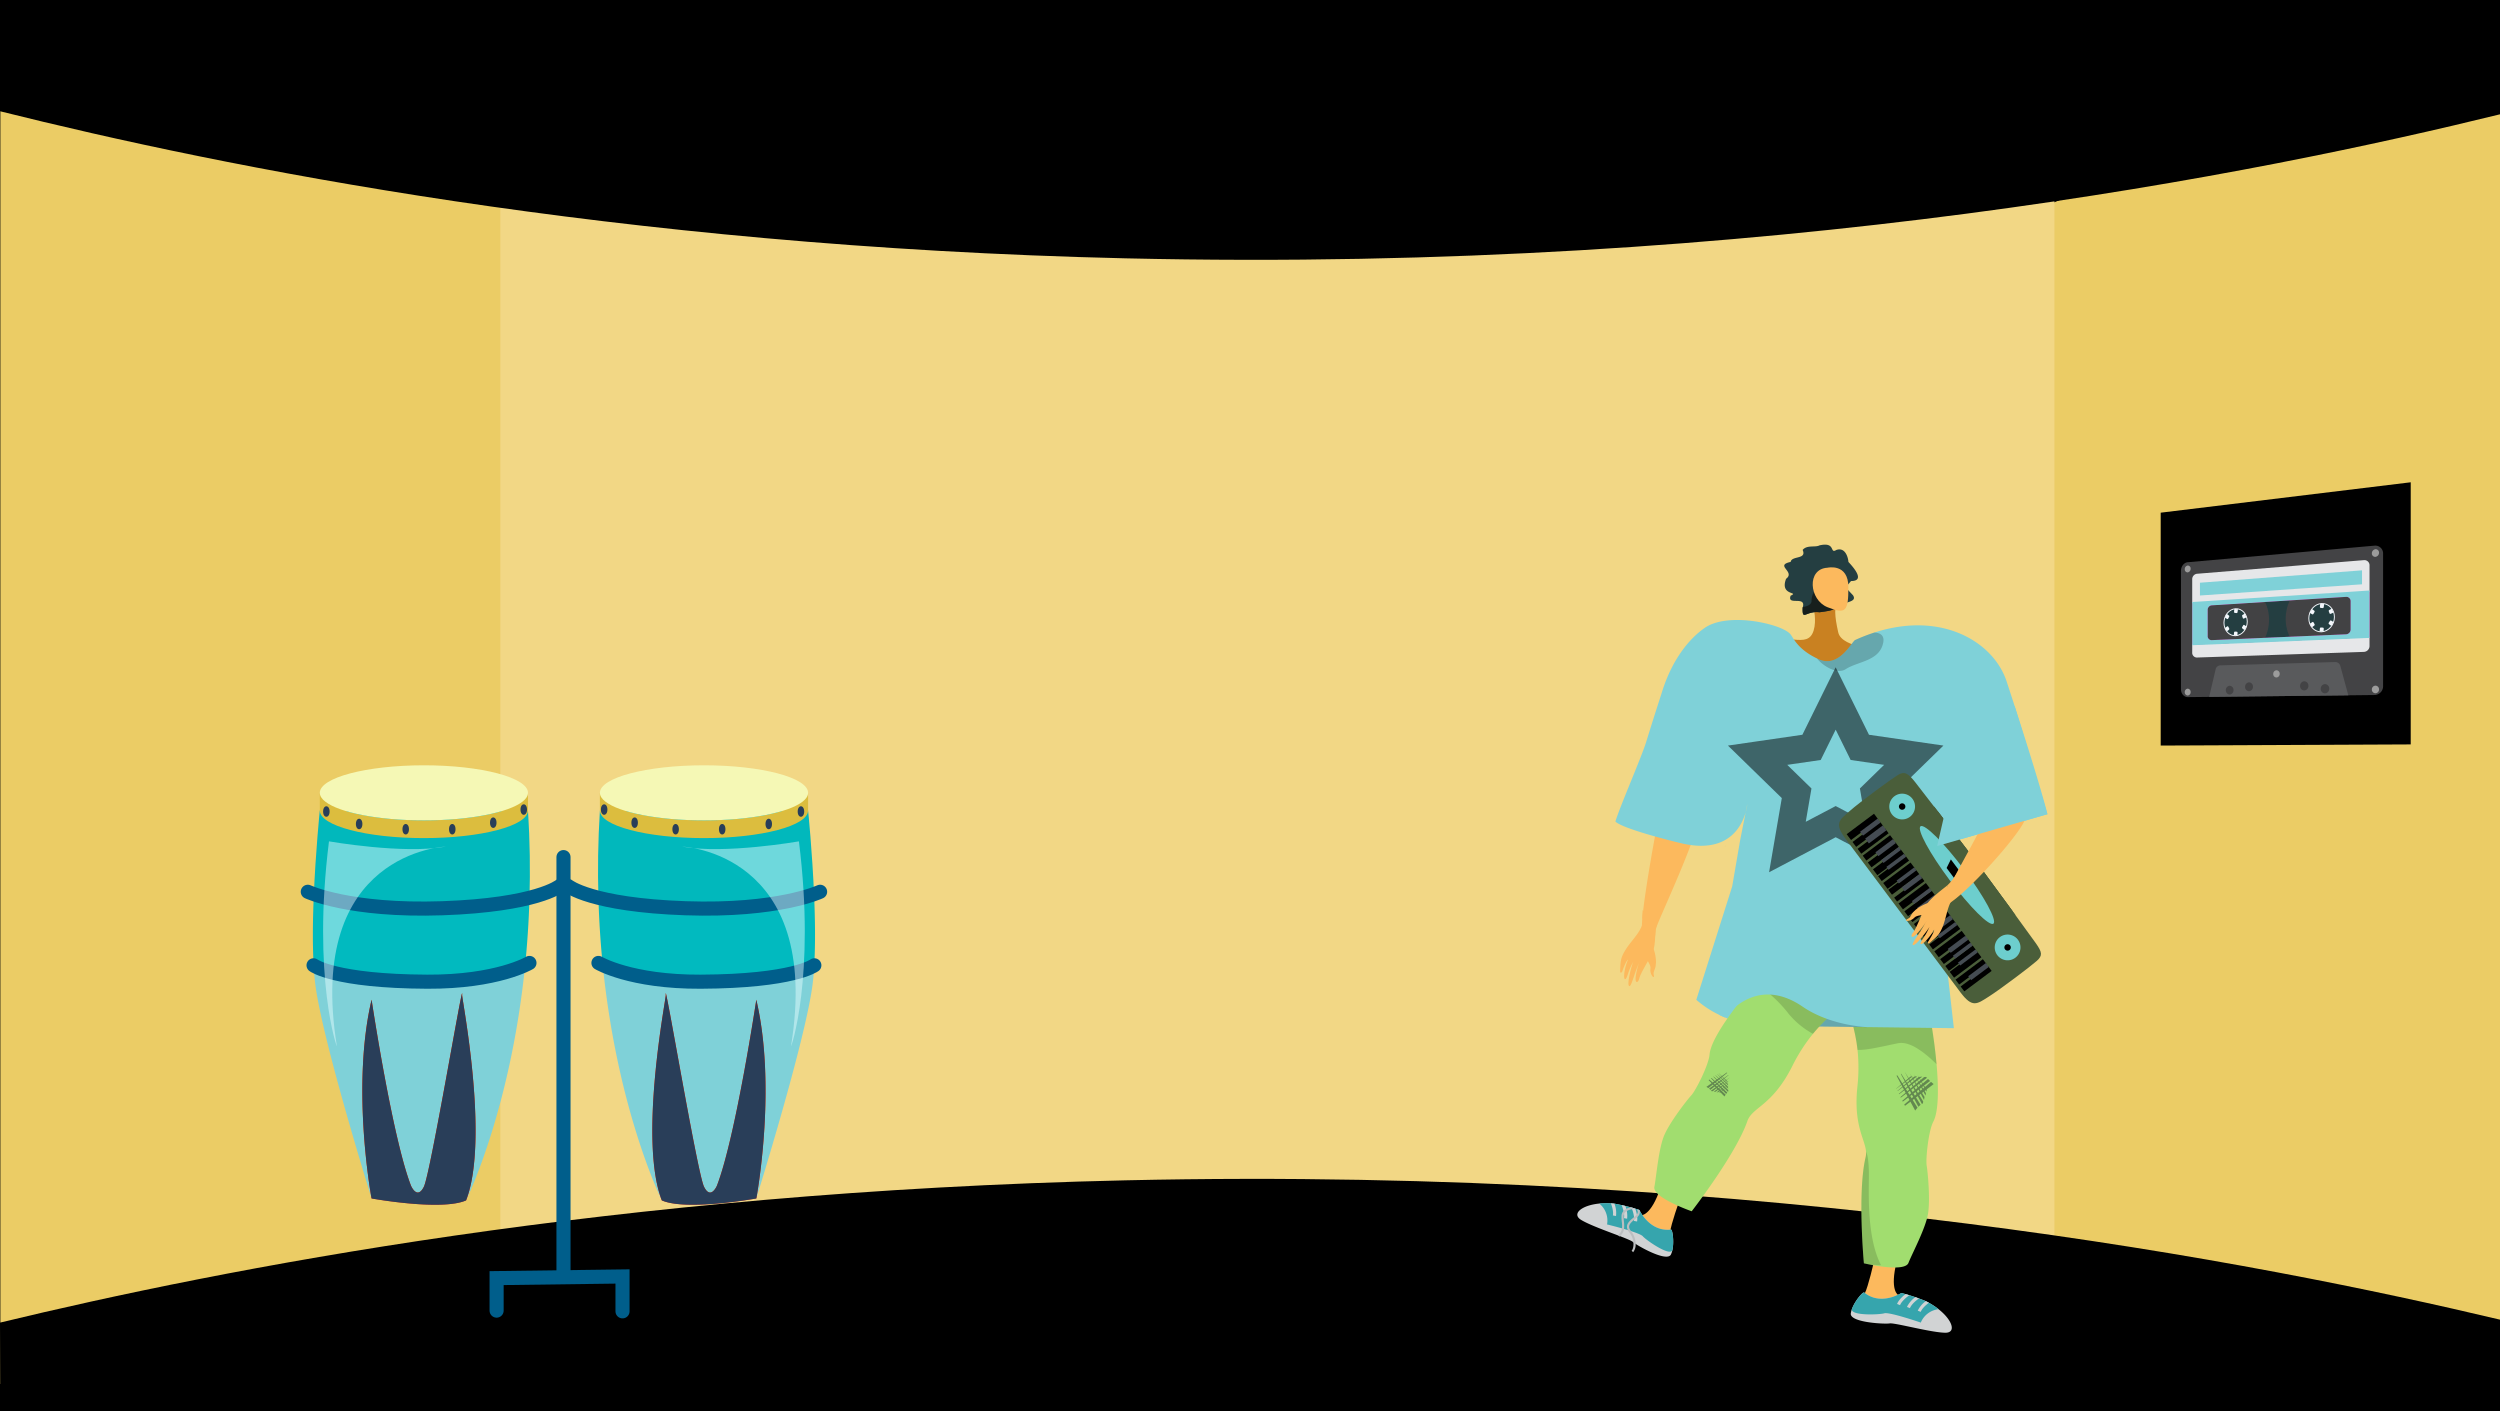 <svg xmlns="http://www.w3.org/2000/svg" xmlns:xlink="http://www.w3.org/1999/xlink" width="1366" height="771" viewBox="0 0 1366 771"><defs><style>.a,.aa,.ap,.j{fill:none;}.b{clip-path:url(#a);}.c{fill:#000;}.d{fill:#ebcc65;}.e{fill:#f2d785;}.f{fill:#01b8bc;}.g{fill:#01babf;}.h,.z{fill:#7fd1d8;}.i{fill:#e5291e;}.j{stroke:#005e8b;stroke-linecap:round;stroke-width:7.704px;}.aa,.ap,.j{stroke-miterlimit:10;}.k{fill:#dcbd3e;}.l{fill:#f5f8b5;}.m{fill:#293e59;}.n{fill:#e9feff;opacity:0.47;}.o{fill:#fcb95d;}.aa,.ab,.ah,.ai,.o,.p,.q,.u,.v,.x,.y,.z{fill-rule:evenodd;}.p{fill:#a1dd6f;}.q,.t{opacity:0.15;}.r{opacity:0.5;}.s{fill:#243330;}.u,.w{fill:#d1d3d4;}.v{fill:#36a5ad;}.x{fill:#c98121;}.y{fill:#f7805c;}.aa{stroke:#3e6569;stroke-width:15.079px;}.ab,.af{opacity:0.2;}.ac{fill:#4a5e3a;}.ad{fill:#6dcecd;}.ae{fill:#454c53;}.ag{fill:#bcbec0;}.ah,.ak{fill:#243e41;}.ai{fill:#171f1c;}.aj{fill:#434345;}.al{fill:#595a5c;}.am{fill:#9c9c9c;}.an{fill:#e6e7e9;}.ao{fill:#424244;}.ap{stroke:#f4f7fc;stroke-width:0.515px;}.aq{fill:#f4f7fc;}.ar{fill:#ca0088;}</style><clipPath id="a"><rect class="a" width="1366" height="771" transform="translate(-4639.744 4214.418)"/></clipPath></defs><g transform="translate(4639.744 -4214.418)"><g class="b"><rect class="c" width="1366" height="771" transform="translate(-4639.744 4214.418)"/><path class="d" d="M-3273.744,4223.955v758.463l-242.228-67.586-32.991-6.263,1.636-558.092,30.118-25.561Z"/><path class="d" d="M-4323.448,4339.89l-16.051,556.371-300.044,74.4V4220.606l298.845,93.57Z"/><path class="e" d="M-3941.767,4303.49h-424.608v617.384h849.165V4303.49Z"/><path class="c" d="M-4639.744,4275.2c121.657,30.38,335.7,73.888,615,80.372,352.972,8.194,622.429-47.1,751-78.7v-62.454h-1366Z"/><path class="c" d="M-4639.744,4937.1c121.657-29.39,335.7-71.48,615-77.753,352.972-7.927,622.429,45.568,751,76.133v47.19l-1365.8,2.747Z"/></g><path class="f" d="M-4312.756,4705.2c12.686,4.468,29.995,6.908,29.995,6.908,51.95,2.773,76.782-3.031,87.876-7.55-1-24.859-3.312-47.251-3.312-47.251h-113.762C-4313.012,4674.051-4313.218,4690.049-4312.756,4705.2Z"/><path class="g" d="M-4312.756,4705.2c.36,12.916,1.207,25.217,2.389,36.85a198.513,198.513,0,0,0,27.606,6.112c52.1,2.748,76.911-3.082,87.978-7.6.591-11.043.412-23.831-.1-36-11.094,4.519-35.926,10.323-87.876,7.55C-4282.761,4712.109-4300.07,4709.669-4312.756,4705.2Z"/><path class="h" d="M-4278.191,4870.143c-12.762-33.436,2.414-110.09,2.235-112.17-.976-11.248,17.205,97.3,20.877,104.825s7.062-.539,7.062-.539c10.221-26.348,21.52-101.59,21.52-101.59,11.12,47.354.462,106.058.026,108.5.9-2.927,26.373-84.872,30.61-116.021.514-3.8.873-8.038,1.078-12.583-11.067,4.519-35.874,10.349-87.978,7.6a198.513,198.513,0,0,1-27.606-6.112C-4302.561,4819.065-4279.731,4866.984-4278.191,4870.143Z"/><path class="i" d="M-4278.267,4869.963c.025.051.051.128.076.18s.052.127.078.179c13.148,5.778,49.947-.77,51.565-1.053l.051-.025a.2.2,0,0,1,.026-.078,1.393,1.393,0,0,1,.051-.231c.822-4.622,10.811-61.888-.077-108.266,0,0-11.3,75.242-21.52,101.59,0,0-3.389,8.063-7.062.539s-21.853-116.073-20.877-104.825C-4275.777,4760.053-4290.9,4836.45-4278.267,4869.963Z"/><line class="j" y2="226.332" transform="translate(-4331.853 4682.736)"/><path class="j" d="M-4299.6,4930.932v-19.051l-68.8.9v17.753"/><path class="k" d="M-4311.959,4647.626v9.682c0,8.294,25.448,15.048,56.88,15.048,31.407,0,56.882-6.754,56.882-15.048v-9.682Zm13.387,9.682h86.982c-10.434,3.283-26.038,5.367-43.489,5.367C-4272.547,4662.675-4288.144,4660.591-4298.572,4657.308Z"/><path class="l" d="M-4311.959,4647.626c0,1.695,1.078,3.339,3.03,4.828,7.627,5.958,28.838,10.221,53.85,10.221,24.987,0,46.224-4.263,53.851-10.221,1.952-1.489,3.031-3.133,3.031-4.828,0-8.32-25.475-15.048-56.882-15.048C-4286.511,4632.578-4311.959,4639.306-4311.959,4647.626Z"/><path class="m" d="M-4278.267,4869.963c.025.051.051.128.076.18s.052.127.078.179c13.148,5.778,49.947-.77,51.565-1.053l.051-.025a.2.2,0,0,1,.026-.078,1.393,1.393,0,0,1,.051-.231c.822-4.622,10.811-61.888-.077-108.266,0,0-11.3,75.242-21.52,101.59,0,0-3.389,8.063-7.062.539s-21.853-116.073-20.877-104.825C-4275.777,4760.053-4290.9,4836.45-4278.267,4869.963Z"/><path class="j" d="M-4191.639,4701.684s-22.788,10.765-73.566,9c-51.6-1.791-64.14-12.183-64.14-12.183"/><path class="j" d="M-4194.783,4741.86s-11.372,8.732-62.18,8.958c-38.341.17-55.793-10.256-55.793-10.256"/><path class="n" d="M-4207.515,4785.933c-.344,2.123,13.617-37.265,4.3-111.8,0,0-40.849,7.167-63.781,2.867C-4267,4677-4190.315,4679.87-4207.515,4785.933Z"/><ellipse class="m" cx="1.777" cy="2.867" rx="1.777" ry="2.867" transform="translate(-4203.888 4654.966)"/><ellipse class="m" cx="1.777" cy="2.867" rx="1.777" ry="2.867" transform="translate(-4221.475 4661.774)"/><ellipse class="m" cx="1.777" cy="2.867" rx="1.777" ry="2.867" transform="translate(-4246.916 4664.641)"/><ellipse class="m" cx="1.777" cy="2.867" rx="1.777" ry="2.867" transform="translate(-4272.356 4664.641)"/><ellipse class="m" cx="1.777" cy="2.867" rx="1.777" ry="2.867" transform="translate(-4294.751 4661.058)"/><ellipse class="m" cx="1.777" cy="2.867" rx="1.777" ry="2.867" transform="translate(-4311.414 4653.891)"/><path class="f" d="M-4350.448,4705.2c-12.686,4.468-29.994,6.908-29.994,6.908-51.95,2.773-76.783-3.031-87.876-7.55,1-24.859,3.312-47.251,3.312-47.251h113.762C-4350.191,4674.051-4349.986,4690.049-4350.448,4705.2Z"/><path class="g" d="M-4350.448,4705.2c-.359,12.916-1.207,25.217-2.388,36.85a198.544,198.544,0,0,1-27.606,6.112c-52.1,2.748-76.911-3.082-87.979-7.6-.591-11.043-.411-23.831.1-36,11.093,4.519,35.926,10.323,87.876,7.55C-4380.442,4712.109-4363.134,4709.669-4350.448,4705.2Z"/><path class="h" d="M-4385.013,4870.143c12.763-33.436-2.414-110.09-2.234-112.17.976-11.248-17.206,97.3-20.878,104.825s-7.062-.539-7.062-.539c-10.22-26.348-21.52-101.59-21.52-101.59-11.119,47.354-.462,106.058-.025,108.5-.9-2.927-26.373-84.872-30.611-116.021-.513-3.8-.873-8.038-1.078-12.583,11.068,4.519,35.875,10.349,87.979,7.6a198.544,198.544,0,0,0,27.606-6.112C-4360.643,4819.065-4383.472,4866.984-4385.013,4870.143Z"/><path class="i" d="M-4384.936,4869.963c-.025.051-.051.128-.077.18s-.051.127-.077.179c-13.148,5.778-49.947-.77-51.565-1.053l-.052-.025a.207.207,0,0,0-.025-.078,1.277,1.277,0,0,0-.052-.231c-.821-4.622-10.811-61.888.077-108.266,0,0,11.3,75.242,21.52,101.59,0,0,3.39,8.063,7.062.539s21.854-116.073,20.878-104.825C-4387.427,4760.053-4372.3,4836.45-4384.936,4869.963Z"/><path class="k" d="M-4465.006,4647.626v9.682c0,8.294,25.475,15.048,56.881,15.048,31.432,0,56.881-6.754,56.881-15.048v-9.682Zm56.881,15.049c-17.45,0-33.054-2.084-43.488-5.367h86.981C-4375.059,4660.591-4390.656,4662.675-4408.125,4662.675Z"/><path class="l" d="M-4351.244,4647.626c0,1.695-1.079,3.339-3.03,4.828-7.627,5.958-28.839,10.221-53.851,10.221-24.986,0-46.223-4.263-53.851-10.221-1.951-1.489-3.03-3.133-3.03-4.828,0-8.32,25.475-15.048,56.881-15.048C-4376.693,4632.578-4351.244,4639.306-4351.244,4647.626Z"/><path class="m" d="M-4384.936,4869.963c-.025.051-.051.128-.077.18s-.051.127-.077.179c-13.148,5.778-49.947-.77-51.565-1.053l-.052-.025a.207.207,0,0,0-.025-.078,1.277,1.277,0,0,0-.052-.231c-.821-4.622-10.811-61.888.077-108.266,0,0,11.3,75.242,21.52,101.59,0,0,3.39,8.063,7.062.539s21.854-116.073,20.878-104.825C-4387.427,4760.053-4372.3,4836.45-4384.936,4869.963Z"/><path class="j" d="M-4471.565,4701.684s22.788,10.765,73.566,9c51.6-1.791,64.14-12.183,64.14-12.183"/><path class="j" d="M-4468.421,4741.86s11.373,8.732,62.181,8.958c38.34.17,55.792-10.256,55.792-10.256"/><path class="n" d="M-4455.689,4785.933c.344,2.123-13.616-37.265-4.3-111.8,0,0,40.849,7.167,63.782,2.867C-4396.207,4677-4472.888,4679.87-4455.689,4785.933Z"/><ellipse class="m" cx="1.777" cy="2.867" rx="1.777" ry="2.867" transform="translate(-4463.199 4654.966)"/><ellipse class="m" cx="1.777" cy="2.867" rx="1.777" ry="2.867" transform="translate(-4445.283 4661.774)"/><ellipse class="m" cx="1.777" cy="2.867" rx="1.777" ry="2.867" transform="translate(-4419.842 4664.641)"/><ellipse class="m" cx="1.777" cy="2.867" rx="1.777" ry="2.867" transform="translate(-4394.401 4664.641)"/><ellipse class="m" cx="1.777" cy="2.867" rx="1.777" ry="2.867" transform="translate(-4372.005 4661.058)"/><ellipse class="m" cx="1.777" cy="2.867" rx="1.777" ry="2.867" transform="translate(-4355.343 4653.891)"/><path class="o" d="M-3735.257,4718.42c-.176.93.591,12.467-1.734,16.936s-6.323,10.813-6.987,13.469c-.781,3.126-2.52,2.911-1.988-.93a40.419,40.419,0,0,1,2.058-8.19c.26-.428-1.106,2.58-2.312,6.032-1.282,3.669-2.44,7.8-3.271,7.483-1.612-.616,1.349-11.663,2.205-13.392a37.711,37.711,0,0,0-2.185,4.6c-.847,2.168-1.448,4.894-2.247,4.986-1.26.145-.454-6.2,1.515-10.6-.12-.177-1.246.924-3.145,6.37-.191.547-1.263,1.559-1.145-.563.25-4.467-.027-6.48,2.951-11.248,2.9-4.651,7.464-8.824,8.931-13.3Z"/><path class="o" d="M-3728.191,4637.75c-5.359,19.391-13.522,67.5-14.1,78.419a22.075,22.075,0,0,1,7.337,5.894q.075-.395.149-.775c3.382-8.946,21.025-46.261,24.026-61.728-2.473-5.258,9.631,1.185,8.986.66-.982-.8-1.983-10.8,4.9-13.6C-3704.945,4638.21-3723.454,4620.572-3728.191,4637.75Z"/><path class="o" d="M-3736.163,4733.012s2.42,6.642.529,11.1c-1.124,2.649-.317,3.1-.36,3.644-.141,1.821-2.479-1.554-1.947-4.079.432-2.053-2.559-5.3-2.662-6.775s.475-5.291,1.466-5.693S-3736.163,4733.012-3736.163,4733.012Z"/><path class="o" d="M-3742.611,4720.078l.4-8.333,8.024,7.853s-.72.264-1.116,5.593-5.319.364-5.319.364Z"/><path class="o" d="M-3615.9,4904.023s-2.95,13.208-5.026,17.329,8.618,4.344,9.056,4.577,9.357-3.9,9.357-3.9-4.96-2.359-.788-18.619S-3615.9,4904.023-3615.9,4904.023Z"/><path class="p" d="M-3629.618,4764c.323,5.222,3.564,12.411,4.831,24.106a94.14,94.14,0,0,1-.077,20.082c-2.221,21.184,4.19,28.588,4.709,35.416a10.228,10.228,0,0,1-.236,3.2c-4.517,18.92-.923,57.879-.923,57.879s1.939.461,4.721.973c6.639,1.218,18.095,2.7,19.634-1.195,2.192-5.525,9.537-19.162,10.727-27.111s-.158-22.414-.772-25.967.954-19.035,3.6-24.055c3.02-5.731,2.926-18.639,1.8-31.412-1.311-14.8-4.025-29.408-4.934-32.45,0,0-22.373-13.845-27.793-12.636S-3630.094,4756.288-3629.618,4764Z"/><path class="q" d="M-3629.618,4764c.323,5.222,3.564,12.411,4.831,24.106,6.018.122,14.161-2.114,22.2-3.681,6.728-1.308,15.209,5.756,20.984,11.487-1.311-14.8-4.025-29.408-4.934-32.45,0,0-22.373-13.845-27.793-12.636S-3630.094,4756.288-3629.618,4764Z"/><g class="r"><path class="s" d="M-3603.032,4801.993l.415.666,3.966,6.364,6.64,10.651q-.409.448-.791.932-.245.313-.478.635l-5.524-10.289c-1.657-3.1-3.323-6.219-4.689-8.777C-3603.34,4802.115-3603.186,4802.055-3603.032,4801.993Z"/><path class="s" d="M-3600.914,4801.108l1.5,2.405,3.166,5.078,5.937,9.519a12.475,12.475,0,0,0-1.21,1.055l-4.85-9.033-4.2-7.86q-.3-.567-.565-1.066Z"/><path class="s" d="M-3589.63,4817.63c-1.731-3.22-8.534-15.877-9.308-17.425l.017-.008,10.023,16.069-.16,1.019C-3589.252,4817.394-3589.443,4817.508-3589.63,4817.63Z"/><path class="s" d="M-3596.253,4800.838c.147.386,7.808,14.624,7.808,14.624l.268-1.683Z"/><path class="s" d="M-3593.875,4801.384c.118.308,6.236,11.678,6.236,11.678l.216-1.343Z"/><path class="s" d="M-3592.13,4801.594c.093.246,4.981,9.329,4.981,9.329l.174-1.072Z"/><path class="s" d="M-3599.248,4817.917l14.617-12.369q.7.627,1.428,1.223c-4.19,3.178-10.349,7.846-15.671,11.869Q-3599.06,4818.278-3599.248,4817.917Z"/><path class="s" d="M-3600.325,4815.851l14.039-11.88q.553.564,1.132,1.1c-3.517,2.668-9.856,7.474-14.906,11.288C-3600.148,4816.191-3600.237,4816.021-3600.325,4815.851Z"/><path class="s" d="M-3601.345,4813.86l12.912-10.926,1.092-.1c.157.179.317.356.478.531-2.426,1.841-9.456,7.173-14.31,10.836C-3601.23,4814.086-3601.288,4813.973-3601.345,4813.86Z"/><path class="s" d="M-3602.22,4812.072l10.886-9.212,1.946-.18s-8.005,6.077-12.719,9.631Z"/><path class="s" d="M-3602.971,4810.437l9.217-7.8,1.556-.143s-7.037,5.342-10.7,8.1C-3602.923,4810.543-3602.947,4810.49-3602.971,4810.437Z"/><path class="s" d="M-3603.666,4809.228l7.731-6.542,1.245-.114s-6.108,4.636-8.911,6.743Z"/></g><path class="t" d="M-3620.391,4846.8c-4.517,18.92-.923,57.879-.923,57.879s1.939.461,4.721.973c.019-.4,4.79.348,4.58-.065-8.705-17.041-6.17-45.116-6.63-52.481-.107-1.7-.223-6.828-1.512-9.5A10.228,10.228,0,0,1-3620.391,4846.8Z"/><path class="u" d="M-3576.9,4942.623c-5.021-.079-14.868-2.321-22.051-3.81h-.006c-.228-.052-.44-.1-.658-.139-3.748-.768-6.669-1.3-7.613-1.146-.1.02-.229.03-.379.044-.371.033-.882.056-1.5.058-5.592.031-19.831-1.239-19.369-5.5a10.517,10.517,0,0,1,.595-2.4c.061-.168.121-.336.193-.5a.3.3,0,0,0,.016-.027c.087-.223.18-.451.285-.678.006,0,.006,0,.007-.011,1.9-4.192,5.618-8.366,6.228-7.868,8.167,6.681,17.881,1.679,19.905.512.252-.146.383-.232.383-.232s.337.074.975.234l1.311.356c.283.078.589.165.923.262.113.035.227.064.339.1q.408.114.866.254c.147.045.293.091.451.144h0q1.245.39,2.769.917c.635.219,1.3.454,2,.712,1.053.382,2.181.817,3.374,1.291.111.052.226.11.335.168.59.283,1.165.588,1.727.9a38.475,38.475,0,0,1,5.294,3.5l0,.007C-3572.829,4935.82-3570.709,4942.723-3576.9,4942.623Z"/><path class="v" d="M-3580.5,4929.764a11.9,11.9,0,0,0-9.725,7.315s-3.752-1.289-8.029-2.585l-1.127-.328c-.684-.2-1.38-.407-2.071-.6-.6-.166-1.186-.326-1.76-.477-3.2-.832-5.983-1.38-6.961-1.083-2.647.8-18.439,1.415-17.714-2.28a1.867,1.867,0,0,1,.193-.5.3.3,0,0,0,.016-.027,4.334,4.334,0,0,0,.285-.678c.006,0,.006,0,.007-.011,1.9-4.192,5.618-8.366,6.228-7.868,8.167,6.681,17.881,1.679,19.905.512.252-.146.383-.232.383-.232s.337.074.975.234l1.311.356c.283.078.589.165.923.262.113.035.227.064.339.1q.408.114.866.254c.147.045.293.091.451.144h0q1.245.39,2.769.917c.635.219,1.3.454,2,.712,1.053.382,2.181.817,3.374,1.291.111.052.226.11.335.168.59.283,1.165.588,1.727.9a38.475,38.475,0,0,1,5.294,3.5Z"/><path class="w" d="M-3596.454,4922.13c-.191.131-.462.321-.795.572a17.42,17.42,0,0,0-3.235,3.065,8.3,8.3,0,0,0-.832,1.258c-.09.169-.17.346-.244.524l-1.619-.661a8.915,8.915,0,0,1,1.2-2.053v0a13.044,13.044,0,0,1,1.009-1.178,19.527,19.527,0,0,1,2.382-2.142c.283.078.589.165.923.262.113.035.227.064.339.1Q-3596.912,4921.99-3596.454,4922.13Z"/><path class="w" d="M-3591.233,4923.9c-1.1.762-3.957,2.922-4.921,5.293l-1.625-.662a14.641,14.641,0,0,1,4.55-5.343C-3592.594,4923.411-3591.932,4923.646-3591.233,4923.9Z"/><path class="w" d="M-3585.8,4926.259c-1.295.952-3.614,2.873-4.465,4.966l-1.619-.661a14.3,14.3,0,0,1,4.357-5.2C-3586.934,4925.646-3586.359,4925.951-3585.8,4926.259Z"/><path class="x" d="M-3609.807,4569.345s-23.513-.336-25.529-9.405-2.351-14.017,0-19.269-13.436,5.833-13.436,5.833,1.68,7.054,0,12.428-5.374,5.483-11.085,4.925,0,17.581,0,17.581,20.456,2.218,21.985,2.956,22.69.27,23.7,0S-3609.807,4569.345-3609.807,4569.345Z"/><path class="y" d="M-3602.721,4710.3c-.956.072-5.512-1.846-12.8,2.775s-14.733,11.846-20.246,10.735-1.82-7.4,1.369-8.775c2.871-1.242,8.291-2.857,7.118-4.917s-3.731-1.828-6.307.007-4.633.067-3.749-.961,7.273-4.7,8.814-5c1.14-.228,6.321,1.333,9.043.675s13.534-4.245,13.534-4.245Z"/><path class="z" d="M-3697.355,4677.045l.578-.794A8.639,8.639,0,0,0-3697.355,4677.045Z"/><path class="z" d="M-3757.088,4663.305c3.744,3.838,30.395,10.6,36.481,11.987,33.295,7.594,35.589-21.486,35.589-21.486l-3.9,19.627-4.346,25.269-19.62,62a54.432,54.432,0,0,0,12.716,8.324c.912.444,1.875.882,2.874,1.3a58.015,58.015,0,0,0,21.023,4.638c2.628,0,30.286.333,56.431.654a.018.018,0,0,0,.024,0c.227.006.449.006.671.012,24.253.3,46.993.59,46.993.59l-4.189-37.127-2.26-20.047-1.548-13.685-4.866-43.149-.362-3.19,4.095,17.664,60.258-17.4s-3.307-14.655-22.3-72.536c-7.027-21.419-35.141-38.668-72.191-26.735a96.045,96.045,0,0,0-10.585,4.112c-1.822.83-8.79,15.666-20.064,10.444-.239-.111-.479-.221-.713-.344-10.292-4.965-12.646-10.625-14.334-12.95,0-.012-.006-.012-.012-.018-.058-.07-.111-.14-.163-.21-1.186-1.495-4.071-3.078-8.02-4.422-7.115-2.424-17.7-4.2-26.829-3.136-4.637.531-8.9,1.787-12.149,4.071-9.089,6.384-17.512,17.681-22.658,33.114-.316.94-.619,1.892-.906,2.862-.146.45-.292.9-.444,1.355-1.3,4.025-2.622,8.137-3.937,12.29-1.343,4.241-2.675,8.51-3.983,12.745C-3742.886,4628.257-3754.91,4655.817-3757.088,4663.305Z"/><path class="aa" d="M-3636.731,4596.065l-13.185,26.716-29.483,4.284,21.334,20.8-5.036,29.363,26.37-13.864,26.37,13.864-5.036-29.363,21.334-20.8-29.483-4.284Z"/><path class="ab" d="M-3588.294,4708.091c3.644,4.556,9.246,22.074,11.951,31l-8.675-76.876-2.248-9.995c-14.019-12.576-8.038,24.124-9.481,35.258S-3593.242,4701.9-3588.294,4708.091Z"/><path class="ab" d="M-3646.882,4574.229c3.336,4.322,11.14,8.767,15.62,5.835,6.612-4.322,18.435-4.328,20.5-14.428.817-4-1.572-5.4-4.755-5.625a97.009,97.009,0,0,0-10.584,4.113c-1.823.829-8.791,15.666-20.065,10.444C-3646.408,4574.457-3646.648,4574.346-3646.882,4574.229Z"/><path class="y" d="M-3697.355,4677.045l.578-.794A8.639,8.639,0,0,0-3697.355,4677.045Z"/><path class="ac" d="M-3602.8,4637.9c3.676-2.263,5.6-1,9.389,3.738,3.711,4.639,27.6,35.755,33.6,43.748l-.839.629s-.347-.464-.288-.384l.687.917.84-.628c5.577,7.477,28.651,39.019,32.054,43.887,3.475,4.968,3.77,6.707.561,9.6s-19.879,15.494-26.331,19.591-8.928,6.32-15.485-2.443l-30.447-40.68-1.64-2.19-30.447-40.68c-6.557-8.763-3.675-10.414,2.075-15.452S-3606.475,4640.159-3602.8,4637.9Z"/><path class="ac" d="M-3560.41,4684.582c3.663,4.911,13.635,18.508,21.883,29.812l-19.767,14.795-21.811-29.139-22.508-30.073,19.768-14.793C-3574.324,4666.283-3564.088,4679.684-3560.41,4684.582Z"/><path class="ac" d="M-3560.21,4684.849c3.391,4.547,12.637,17.174,20.085,27.413l-19.767,14.794-20.223-27.022-20.5-27.388,19.768-14.8C-3573.126,4667.884-3563.617,4680.313-3560.21,4684.849Z"/><path class="ad" d="M-3547.006,4726.462a7.036,7.036,0,0,0-1.417,9.848,7.035,7.035,0,0,0,9.847,1.418,7.035,7.035,0,0,0,1.417-9.849A7.034,7.034,0,0,0-3547.006,4726.462Z"/><path class="c" d="M-3543.845,4730.686a1.758,1.758,0,0,0-.353,2.462,1.758,1.758,0,0,0,2.461.355,1.761,1.761,0,0,0,.355-2.463A1.761,1.761,0,0,0-3543.845,4730.686Z"/><path class="ad" d="M-3604.622,4649.483a7.036,7.036,0,0,0-1.416,9.848,7.036,7.036,0,0,0,9.848,1.418,7.037,7.037,0,0,0,1.417-9.849A7.037,7.037,0,0,0-3604.622,4649.483Z"/><path class="c" d="M-3601.459,4653.708a1.756,1.756,0,0,0-.354,2.461,1.757,1.757,0,0,0,2.461.355,1.757,1.757,0,0,0,.354-2.462A1.757,1.757,0,0,0-3601.459,4653.708Z"/><rect class="c" width="18.656" height="3.332" transform="matrix(0.801, -0.599, 0.599, 0.801, -3568.446, 4753.434)"/><rect class="c" width="18.656" height="3.331" transform="translate(-3571.242 4749.698) rotate(-36.809)"/><rect class="c" width="18.657" height="3.998" transform="translate(-3574.436 4745.43) rotate(-36.805)"/><rect class="c" width="18.657" height="3.332" transform="translate(-3576.83 4742.232) rotate(-36.828)"/><rect class="c" width="18.656" height="3.332" transform="matrix(0.8, -0.599, 0.599, 0.8, -3579.625, 4738.499)"/><rect class="c" width="18.657" height="3.998" transform="matrix(0.801, -0.599, 0.599, 0.801, -3582.82, 4734.229)"/><rect class="c" width="18.657" height="3.332" transform="translate(-3585.615 4730.494) rotate(-36.807)"/><rect class="c" width="18.657" height="3.331" transform="translate(-3588.009 4727.296) rotate(-36.822)"/><rect class="c" width="18.657" height="3.332" transform="matrix(0.8, -0.6, 0.6, 0.8, -3590.803, 4723.565)"/><rect class="c" width="18.656" height="3.332" transform="matrix(0.801, -0.599, 0.599, 0.801, -3593.998, 4719.293)"/><rect class="c" width="18.657" height="3.331" transform="translate(-3596.794 4715.559) rotate(-36.811)"/><rect class="c" width="18.656" height="3.332" transform="matrix(0.801, -0.599, 0.599, 0.801, -3599.188, 4712.359)"/><rect class="c" width="18.657" height="3.998" transform="translate(-3602.384 4708.089) rotate(-36.804)"/><rect class="c" width="18.657" height="2.665" transform="translate(-3604.778 4704.892) rotate(-36.825)"/><rect class="c" width="18.656" height="3.331" transform="translate(-3607.972 4700.623) rotate(-36.814)"/><rect class="c" width="18.656" height="3.997" transform="matrix(0.801, -0.599, 0.599, 0.801, -3610.768, 4696.888)"/><rect class="c" width="18.657" height="3.332" transform="matrix(0.801, -0.599, 0.599, 0.801, -3613.562, 4693.156)"/><rect class="c" width="18.657" height="3.998" transform="matrix(0.801, -0.599, 0.599, 0.801, -3616.357, 4689.419)"/><rect class="c" width="18.657" height="3.331" transform="translate(-3619.153 4685.684) rotate(-36.796)"/><rect class="c" width="18.657" height="3.332" transform="matrix(0.801, -0.599, 0.599, 0.801, -3621.946, 4681.953)"/><rect class="c" width="18.657" height="3.331" transform="matrix(0.801, -0.599, 0.599, 0.801, -3624.741, 4678.219)"/><rect class="c" width="18.656" height="3.332" transform="translate(-3627.534 4674.488) rotate(-36.839)"/><rect class="c" width="18.657" height="3.997" transform="matrix(0.801, -0.599, 0.599, 0.801, -3630.73, 4670.217)"/><rect class="ae" width="11.994" height="2.666" transform="translate(-3564.31 4747.84) rotate(-36.809)"/><rect class="ae" width="11.994" height="1.999" transform="translate(-3569.899 4740.373) rotate(-36.818)"/><rect class="ae" width="11.995" height="1.999" transform="matrix(0.801, -0.599, 0.599, 0.801, -3572.694, 4736.639)"/><rect class="ae" width="11.993" height="2.666" transform="translate(-3575.489 4732.904) rotate(-36.823)"/><rect class="ae" width="11.993" height="1.999" transform="translate(-3581.078 4725.436) rotate(-36.818)"/><rect class="ae" width="11.994" height="2.665" transform="matrix(0.801, -0.599, 0.599, 0.801, -3583.873, 4721.702)"/><rect class="ae" width="11.993" height="1.999" transform="translate(-3589.463 4714.233) rotate(-36.812)"/><rect class="ae" width="11.993" height="1.999" transform="translate(-3592.258 4710.499) rotate(-36.806)"/><rect class="ae" width="11.994" height="1.999" transform="translate(-3595.053 4706.764) rotate(-36.801)"/><rect class="ae" width="11.992" height="2.665" transform="matrix(0.801, -0.599, 0.599, 0.801, -3600.642, 4699.296)"/><rect class="ae" width="11.994" height="1.999" transform="translate(-3603.437 4695.565) rotate(-36.832)"/><rect class="ae" width="11.994" height="1.998" transform="translate(-3609.028 4688.092) rotate(-36.777)"/><rect class="ae" width="11.993" height="2" transform="matrix(0.801, -0.599, 0.599, 0.801, -3611.822, 4684.359)"/><rect class="ae" width="11.993" height="2.665" transform="translate(-3615.014 4680.095) rotate(-36.83)"/><rect class="ae" width="11.993" height="3.331" transform="translate(-3620.604 4672.626) rotate(-36.822)"/><rect class="ae" width="11.993" height="2.665" transform="matrix(0.801, -0.599, 0.599, 0.801, -3623.4, 4668.891)"/><path class="ad" d="M-3590.37,4665.912c-2.161,1.618,5,14.836,16,29.527s21.658,25.288,23.818,23.671-5-14.836-16-29.526S-3588.21,4664.3-3590.37,4665.912Z"/><path class="c" d="M-3576.123,4688.691l7.378,9.857,5.14-.917-10.189-13.612Z"/><path class="o" d="M-3535.191,4623.5c.221.94,5.288,30.611,1.749,39.177s-31.392,39.858-42.3,46c0,0,3.123-12.627,3.167-13.542s21.324-37.955,21.618-42.421c.1-1.524-2.723-15.249-2.509-30.87S-3535.191,4623.5-3535.191,4623.5Z"/><path class="o" d="M-3575.783,4698.218c-.618.711-9.982,7.211-12.108,11.778s-4.743,11.592-6.418,13.746c-1.97,2.533-.808,3.759,1.859.98a41.739,41.739,0,0,0,5.156-6.647c.183-.467-1.362,2.451-3.341,5.517-2.1,3.26-4.638,6.708-3.916,7.161,1.4.88,8.249-8.232,9.1-9.964a39.413,39.413,0,0,1-2.311,4.54c-1.191,2-2.956,4.143-2.569,4.824.609,1.072,5.058-3.464,7.332-7.708.2-.015,0,1.542-3.127,6.377-.314.486-.482,1.946,1.092.548,3.312-2.944,5.027-3.967,7.011-9.227,1.935-5.13,2.54-11.332,5.325-14.53Z"/><path class="o" d="M-3586.552,4707.906s-6.524,2.2-8.887,6.417c-1.405,2.508-2.213,2.152-2.613,2.523-1.328,1.232,2.622.98,4.271-.989,1.34-1.6,5.569-1.266,6.765-2.09s3.821-3.628,3.564-4.649S-3586.552,4707.906-3586.552,4707.906Z"/><path class="o" d="M-3575.783,4698.218s1.931-1.429,5.935-7.345,2.34,4.4,2.34,4.4l-7.549,11.472Z"/><path class="z" d="M-3521.028,4659.286l-60.257,17.4,18.621-80.618,23.759,4.254Z"/><path class="af" d="M-3628.445,4762.592l9.293,13.063-30.373-.4-2.628-29.512Z"/><path class="o" d="M-3722.106,4870.478s-4.633,12.716-5.1,17.306-9.6-.984-10.1-1.023-5.779-8.33-5.779-8.33,5.45.686,10.7-15.26S-3722.106,4870.478-3722.106,4870.478Z"/><path class="p" d="M-3730.224,4834.33c-3.281,7.337-4.442,22.782-5.573,28.618s20.4,13.311,20.4,13.311,24.021-30.881,30.413-49.253c2.724-7.823,13.539-8.112,24.574-30.116a93.645,93.645,0,0,1,11.271-17.592c7.163-8.736,13.531-12.946,16.546-17.069,4.555-6.237-1.865-15.391-5.777-19.335s-30.222-4.332-30.222-4.332a175.04,175.04,0,0,0-12.156,13.075c-10.606,12.316-24.136,29.979-24.9,39.03-.474,5.656-7.5,19.548-9.928,22.2S-3726.943,4826.992-3730.224,4834.33Z"/><path class="q" d="M-3680.751,4751.637a72.461,72.461,0,0,1,18.411,16.839,45.562,45.562,0,0,0,13.2,10.822c7.163-8.736,13.531-12.946,16.546-17.069,4.555-6.237-1.865-15.391-5.777-19.335s-30.222-4.332-30.222-4.332A175.04,175.04,0,0,0-3680.751,4751.637Z"/><g class="r"><path class="s" d="M-3696.012,4800.668l-.388.313-3.705,2.986-6.2,5c-.209-.149-.425-.292-.648-.427-.144-.087-.29-.17-.437-.252l6.059-4.269,5.17-3.627Z"/><path class="s" d="M-3695.292,4801.935l-1.4,1.129-2.957,2.384-5.542,4.47a7.845,7.845,0,0,0-.757-.681l5.319-3.748,4.63-3.249.628-.438C-3695.345,4801.847-3695.318,4801.891-3695.292,4801.935Z"/><path class="s" d="M-3704.836,4810.31c1.9-1.337,9.348-6.593,10.264-7.2l.007.01-9.355,7.546-.655-.023C-3704.659,4810.53-3704.745,4810.419-3704.836,4810.31Z"/><path class="s" d="M-3694.764,4804.851c-.232.122-8.615,6.04-8.615,6.04l1.081.039Z"/><path class="s" d="M-3694.926,4806.391c-.185.1-6.88,4.824-6.88,4.824l.863.033Z"/><path class="s" d="M-3694.924,4807.506c-.148.078-5.5,3.854-5.5,3.854l.69.027Z"/><path class="s" d="M-3705.754,4804.273l8.913,8.261q-.341.489-.661.993c-2.323-2.4-5.737-5.918-8.679-8.963Z"/><path class="s" d="M-3704.535,4803.436l8.561,7.934q-.313.393-.607.8c-1.951-2.011-5.465-5.637-8.255-8.526Z"/><path class="s" d="M-3703.359,4802.641l7.874,7.3.147.68q-.152.169-.3.342c-1.346-1.387-5.244-5.407-7.924-8.185Z"/><path class="s" d="M-3702.3,4801.953l6.638,6.152.262,1.212s-4.442-4.577-7.042-7.275C-3702.394,4802.012-3702.347,4801.982-3702.3,4801.953Z"/><path class="s" d="M-3701.327,4801.354l5.62,5.209.21.969s-3.905-4.024-5.925-6.121Z"/><path class="s" d="M-3700.619,4800.823l4.714,4.37.168.775s-3.389-3.492-4.931-5.1Z"/></g><path class="u" d="M-3775.862,4880.941c4.271,2.639,13.774,6.057,20.628,8.674l0,0c.221.08.423.157.63.237,3.571,1.373,6.318,2.5,7.031,3.137a3.65,3.65,0,0,0,.3.241c.295.228.713.524,1.235.86,4.694,3.039,17.372,9.643,19.283,5.8a10.549,10.549,0,0,0,.79-2.34c.04-.174.079-.348.108-.528,0-.013,0-.018,0-.031.048-.235.092-.477.126-.724,0-.008,0-.008,0-.013.656-4.557-.223-10.076-1.006-9.984-10.479,1.226-15.967-8.222-17.043-10.3-.134-.258-.2-.4-.2-.4s-.325-.119-.948-.328c-.342-.108-.779-.246-1.3-.406-.281-.088-.586-.179-.919-.277-.114-.032-.226-.069-.342-.1q-.405-.125-.866-.253c-.148-.041-.3-.081-.457-.121l-.006,0q-1.257-.342-2.826-.72c-.652-.157-1.336-.316-2.065-.475-1.093-.246-2.278-.488-3.538-.731-.121-.016-.25-.029-.373-.039-.649-.079-1.3-.132-1.937-.175a38.335,38.335,0,0,0-6.345.093l-.007,0C-3775.626,4873.016-3781.132,4877.688-3775.862,4880.941Z"/><path class="v" d="M-3765.9,4872.047a11.9,11.9,0,0,1,4.249,11.4s3.856.937,8.157,2.15c.368.107.747.219,1.126.331.685.2,1.382.4,2.068.611.591.181,1.174.365,1.739.548,3.14,1.02,5.784,2.061,6.447,2.838,1.8,2.1,14.77,11.128,16.151,7.625a1.845,1.845,0,0,0,.108-.528c0-.013,0-.018,0-.031a4.343,4.343,0,0,1,.126-.724c0-.008,0-.008,0-.013.656-4.557-.223-10.076-1.006-9.984-10.479,1.226-15.967-8.222-17.043-10.3-.134-.258-.2-.4-.2-.4s-.325-.119-.948-.328c-.342-.108-.779-.246-1.3-.406-.281-.088-.586-.179-.919-.277-.114-.032-.226-.069-.342-.1q-.405-.125-.866-.253c-.148-.041-.3-.081-.457-.121l-.006,0q-1.257-.342-2.826-.72c-.652-.157-1.336-.316-2.065-.475-1.093-.246-2.278-.488-3.538-.731-.121-.016-.25-.029-.373-.039-.649-.079-1.3-.132-1.937-.175a38.335,38.335,0,0,0-6.345.093Z"/><path class="w" d="M-3748.348,4874.215c.091.213.216.519.361.91a17.357,17.357,0,0,1,1.073,4.325,8.22,8.22,0,0,1,.024,1.508c-.016.192-.044.384-.078.573l1.721.316a8.875,8.875,0,0,0,.091-2.378l0-.006a13.252,13.252,0,0,0-.216-1.536,19.552,19.552,0,0,0-.852-3.087c-.281-.088-.586-.179-.919-.277-.114-.032-.226-.069-.342-.1Q-3747.887,4874.343-3748.348,4874.215Z"/><path class="w" d="M-3753.7,4872.9c.516,1.235,1.759,4.594,1.293,7.111l1.726.317a14.64,14.64,0,0,0-.954-6.953C-3752.289,4873.214-3752.973,4873.055-3753.7,4872.9Z"/><path class="w" d="M-3759.55,4871.951c.577,1.5,1.5,4.367,1.085,6.589l1.721.315a14.293,14.293,0,0,0-.869-6.729C-3758.262,4872.047-3758.91,4871.994-3759.55,4871.951Z"/><path class="ag" d="M-3750.3,4886.541a7.188,7.188,0,0,0,.9,1.374,10.012,10.012,0,0,1,2.133,5.317c.209,2.065-.236,3.849-.956,4.57l.828.825a6.535,6.535,0,0,0,1.363-4.535,11.3,11.3,0,0,0-2.461-6.917c-.02-.028-.045-.059-.064-.086-2.038-2.569-.893-3.957,1.673-6.131.146-.126.3-.256.461-.388.286-.238.573-.48.855-.725.147-.127.287-.256.421-.382a4.121,4.121,0,0,0,1.447-2.808,2.7,2.7,0,0,0-.074-.679c-.134-.258-.2-.4-.2-.4s-.325-.119-.948-.328l-.332.357a1.491,1.491,0,0,1,.388,1.05,2.344,2.344,0,0,1-.5,1.274,5.7,5.7,0,0,1-.962,1.035q-.291.245-.583.488c-.091.075-.176.152-.265.221C-3749.457,4881.576-3751.807,4883.539-3750.3,4886.541Z"/><path class="ag" d="M-3753.74,4878.733a21.821,21.821,0,0,0,.151,3.312,15.837,15.837,0,0,1,.093,3.554,5.038,5.038,0,0,1-2.093,3.55l.355.466,0,0,.352.458c.1-.072.187-.146.278-.221a6.078,6.078,0,0,0,2.229-3.924,16.23,16.23,0,0,0-.055-4,20,20,0,0,1-.149-3.131,3.148,3.148,0,0,1,.215-.967,3.577,3.577,0,0,1,1.506-1.694,8.184,8.184,0,0,1,2.866-1.015c.332-.056.541-.078.554-.079l-.049-.578q-.405-.125-.866-.253c-.148-.041-.3-.081-.457-.121l-.006,0a9.442,9.442,0,0,0-2.332.851,5.664,5.664,0,0,0-1.513,1.166A4.191,4.191,0,0,0-3753.74,4878.733Z"/><path class="h" d="M-3700.17,4769.024c.912.444,1.875.882,2.874,1.3,6.139-7.453,21.1-20.52,42.6-5.806,13.75,9.41,31.2,10.888,34.854,11.1a.018.018,0,0,0,.024,0c.432.03.665.035.665.035l.006-.023,5.585-17.64-23.167-42.156-28.826.28s-34.013,42.5-34.118,42.816C-3699.738,4759.123-3699.977,4764.584-3700.17,4769.024Z"/><path class="ah" d="M-3628.369,4531.9c-3.067,4.009-3.91,2.442,1.091,7.761,2.253,3.453-3.1,3.5-6.9,5.329a7.235,7.235,0,0,0-2.153,1.469c-1.886,1.627-5.647,1.974-9.22,2.5-7.6-.913-9.447,5.121-9.229-2.5.03-.1.069-.2.089-.3,1.866-6.441-8.822-.536-6.639-6.262,4.992-2.263-6.113.218-2.5-9.219,5.32-3.97-6.5-7.255,2.5-9.23.586-3.543,8.952-1.181,6.55-6.549,2.4-2.888,6.937-1.231,9.229-2.5,9.16-2.064,5.32,4.912,9.22,2.5,5.17-1.747,6.52,4.922,6.559,6.549C-3626.8,4524.641-3620.46,4531.9-3628.369,4531.9Z"/><path class="ai" d="M-3634.175,4544.985a7.235,7.235,0,0,0-2.153,1.469c-1.886,1.627-5.647,1.974-9.22,2.5-7.6-.913-9.447,5.121-9.229-2.5.03-.1.069-.2.089-.3,2.491-.467,4.775-1.376,4.774-3.344,0-8.887,10.526-9.891,10.526-9.891s2.861,6.04,3.04,6.7C-3636.259,4539.953-3635.237,4542.464-3634.175,4544.985Z"/><path class="o" d="M-3641.216,4524.624s11.421-2.679,11.421,10.62-1.344,14.98-11.421,10.948S-3652.636,4525.227-3641.216,4524.624Z"/><path class="c" d="M-3459.138,4494.546l136.615-16.609v143.23l-136.615.63Z"/><path class="aj" d="M-3337.621,4517.008v72.257a4.8,4.8,0,0,1-4.585,4.913l-102.155,1.147c-2.051.023-3.708-1.908-3.708-4.312V4526.3c0-2.4,1.657-4.5,3.708-4.683l102.155-9.063A4.26,4.26,0,0,1-3337.621,4517.008Z"/><path class="ak" d="M-3435.07,4541.37l85.93-4.59-2.008,30.6-84.925,3.141Z"/><path class="al" d="M-3356.622,4594.34l-76.04.854,3.519-14.967a2.753,2.753,0,0,1,2.476-2.25l62.894-1.82a2.866,2.866,0,0,1,2.81,2.2Z"/><path class="am" d="M-3445.988,4525.44a1.948,1.948,0,0,1,1.6-2.014,1.589,1.589,0,0,1,1.6,1.743,1.948,1.948,0,0,1-1.6,2.015A1.59,1.59,0,0,1-3445.988,4525.44Z"/><path class="am" d="M-3445.988,4592.6a1.788,1.788,0,0,1,1.6-1.9,1.727,1.727,0,0,1,1.6,1.857,1.786,1.786,0,0,1-1.6,1.9A1.727,1.727,0,0,1-3445.988,4592.6Z"/><path class="am" d="M-3397.65,4582.673a1.933,1.933,0,0,1,1.764-2.015,1.826,1.826,0,0,1,1.77,1.933,1.933,1.933,0,0,1-1.77,2.016A1.828,1.828,0,0,1-3397.65,4582.673Z"/><path class="aj" d="M-3423.546,4591.55a2.31,2.31,0,0,1,2.094-2.438,2.227,2.227,0,0,1,2.1,2.375,2.309,2.309,0,0,1-2.1,2.438A2.229,2.229,0,0,1-3423.546,4591.55Z"/><path class="aj" d="M-3371.7,4590.778a2.483,2.483,0,0,1,2.324-2.569,2.394,2.394,0,0,1,2.334,2.5,2.482,2.482,0,0,1-2.334,2.57A2.4,2.4,0,0,1-3371.7,4590.778Z"/><path class="aj" d="M-3413.023,4589.712a2.35,2.35,0,0,1,2.14-2.468,2.256,2.256,0,0,1,2.149,2.4,2.348,2.348,0,0,1-2.149,2.468A2.257,2.257,0,0,1-3413.023,4589.712Z"/><path class="aj" d="M-3382.978,4589.214a2.45,2.45,0,0,1,2.273-2.545,2.353,2.353,0,0,1,2.283,2.469,2.448,2.448,0,0,1-2.283,2.545A2.354,2.354,0,0,1-3382.978,4589.214Z"/><path class="an" d="M-3348.022,4520.47l-91.421,7.466a3,3,0,0,0-2.48,3.1v39.847a2.605,2.605,0,0,0,2.48,2.814l91.421-3.09a3.228,3.228,0,0,0,2.994-3.293v-43.9A2.813,2.813,0,0,0-3348.022,4520.47Zm-5.2,40.969-82.6,3.532v-21.363l82.6-5.371Z"/><path class="h" d="M-3349.141,4533.679l-88.558,6.122v-6.986l88.558-6.768Z"/><path class="ao" d="M-3402.108,4543.339a19.246,19.246,0,0,0-1.024-1.856l-29.966,1.948a23.576,23.576,0,0,0-2.975,11.509,21.788,21.788,0,0,0,3.041,11.3l29.83-1.232a21.483,21.483,0,0,0,1.094-2.084,23.634,23.634,0,0,0,2.16-9.908A22.142,22.142,0,0,0-3402.108,4543.339Zm-9.73,10.723c0,4.1-2.881,7.548-6.409,7.708-3.5.159-6.325-2.991-6.325-7.035s2.821-7.493,6.325-7.7C-3414.719,4546.818-3411.838,4549.965-3411.838,4554.062Z"/><path class="ap" d="M-3424.572,4554.734c0-4.043,2.822-7.491,6.325-7.7,3.529-.213,6.408,2.934,6.408,7.031s-2.879,7.547-6.408,7.707C-3421.75,4561.928-3424.572,4558.778-3424.572,4554.734Z"/><path class="aq" d="M-3424.079,4551.86l1.168.755a.458.458,0,0,0,.649-.2l.521-.945a.585.585,0,0,0-.132-.746l-1.175-.85Z"/><path class="aq" d="M-3418.916,4547.156l-.138,1.58a.5.5,0,0,0,.416.577l.953.088a.533.533,0,0,0,.54-.5l.214-1.635Z"/><path class="aq" d="M-3413.089,4549.68l-1.283.7a.61.61,0,0,0-.259.726l.355,1a.447.447,0,0,0,.622.281l1.358-.65Z"/><path class="aq" d="M-3412.239,4556.772l-1.157-.833a.46.46,0,0,0-.667.168l-.568.921a.6.6,0,0,0,.1.761l1.155.933Z"/><path class="aq" d="M-3417.229,4561.723l.093-1.583a.5.5,0,0,0-.434-.565l-.957-.062a.532.532,0,0,0-.525.509l-.166,1.633Z"/><path class="aq" d="M-3423.034,4559.426l1.158-.9a.612.612,0,0,0,.154-.75l-.486-.917a.433.433,0,0,0-.647-.164l-1.233.868Z"/><path class="ao" d="M-3353.525,4540.274a19.913,19.913,0,0,0-1.126-1.944l-32.917,2.141a23.872,23.872,0,0,0-3.263,12.061,22,22,0,0,0,3.335,11.828l32.768-1.354a22.173,22.173,0,0,0,1.2-2.188,23.848,23.848,0,0,0,2.377-10.4A22.286,22.286,0,0,0-3353.525,4540.274Zm-10.7,11.274c0,4.295-3.165,7.92-7.041,8.1-3.85.174-6.947-3.12-6.947-7.358s3.1-7.858,6.947-8.09C-3367.39,4543.962-3364.225,4547.252-3364.225,4551.548Z"/><path class="ap" d="M-3378.213,4552.286c0-4.236,3.1-7.858,6.946-8.09,3.877-.234,7.042,3.057,7.042,7.351s-3.165,7.92-7.042,8.1C-3375.114,4559.817-3378.213,4556.523-3378.213,4552.286Z"/><path class="aq" d="M-3377.671,4549.273l1.282.788a.514.514,0,0,0,.712-.216l.573-.991a.6.6,0,0,0-.145-.782l-1.29-.887Z"/><path class="aq" d="M-3372,4544.329l-.152,1.656a.531.531,0,0,0,.457.6l1.047.09a.58.58,0,0,0,.593-.522l.235-1.714Z"/><path class="aq" d="M-3365.6,4546.958l-1.409.738a.627.627,0,0,0-.285.761l.39,1.053a.5.5,0,0,0,.684.293l1.492-.686Z"/><path class="aq" d="M-3364.665,4554.39l-1.272-.871a.521.521,0,0,0-.733.178l-.624.967a.6.6,0,0,0,.112.8l1.27.975Z"/><path class="aq" d="M-3370.148,4559.592l.1-1.66a.535.535,0,0,0-.477-.591l-1.051-.062a.574.574,0,0,0-.577.534l-.182,1.712Z"/><path class="aq" d="M-3376.523,4557.2l1.27-.946a.624.624,0,0,0,.17-.788l-.534-.958a.485.485,0,0,0-.71-.17l-1.354.912Z"/><path class="ar" d="M-3441.922,4544v22.6l96.893-4v-24.9Zm86.562,14.284a2.657,2.657,0,0,1-2.423,2.713l-73.6,3.192a2.149,2.149,0,0,1-2.083-2.322v-14.143a2.445,2.445,0,0,1,2.083-2.543l73.6-4.643a2.339,2.339,0,0,1,2.423,2.455Z"/><path class="h" d="M-3441.922,4543.368v23.6l96.893-4v-25.9Zm86.562,14.921a2.657,2.657,0,0,1-2.423,2.713l-73.6,3.192a2.149,2.149,0,0,1-2.083-2.322v-14.143a2.445,2.445,0,0,1,2.083-2.543l73.6-4.643a2.339,2.339,0,0,1,2.423,2.455Z"/><path class="am" d="M-3343.767,4516.767a2.247,2.247,0,0,1,1.96-2.248,1.831,1.831,0,0,1,1.967,1.915,2.247,2.247,0,0,1-1.967,2.248A1.832,1.832,0,0,1-3343.767,4516.767Z"/><path class="am" d="M-3343.767,4591.162a2.06,2.06,0,0,1,1.96-2.109,1.99,1.99,0,0,1,1.967,2.054,2.059,2.059,0,0,1-1.967,2.109A1.991,1.991,0,0,1-3343.767,4591.162Z"/></g></svg>